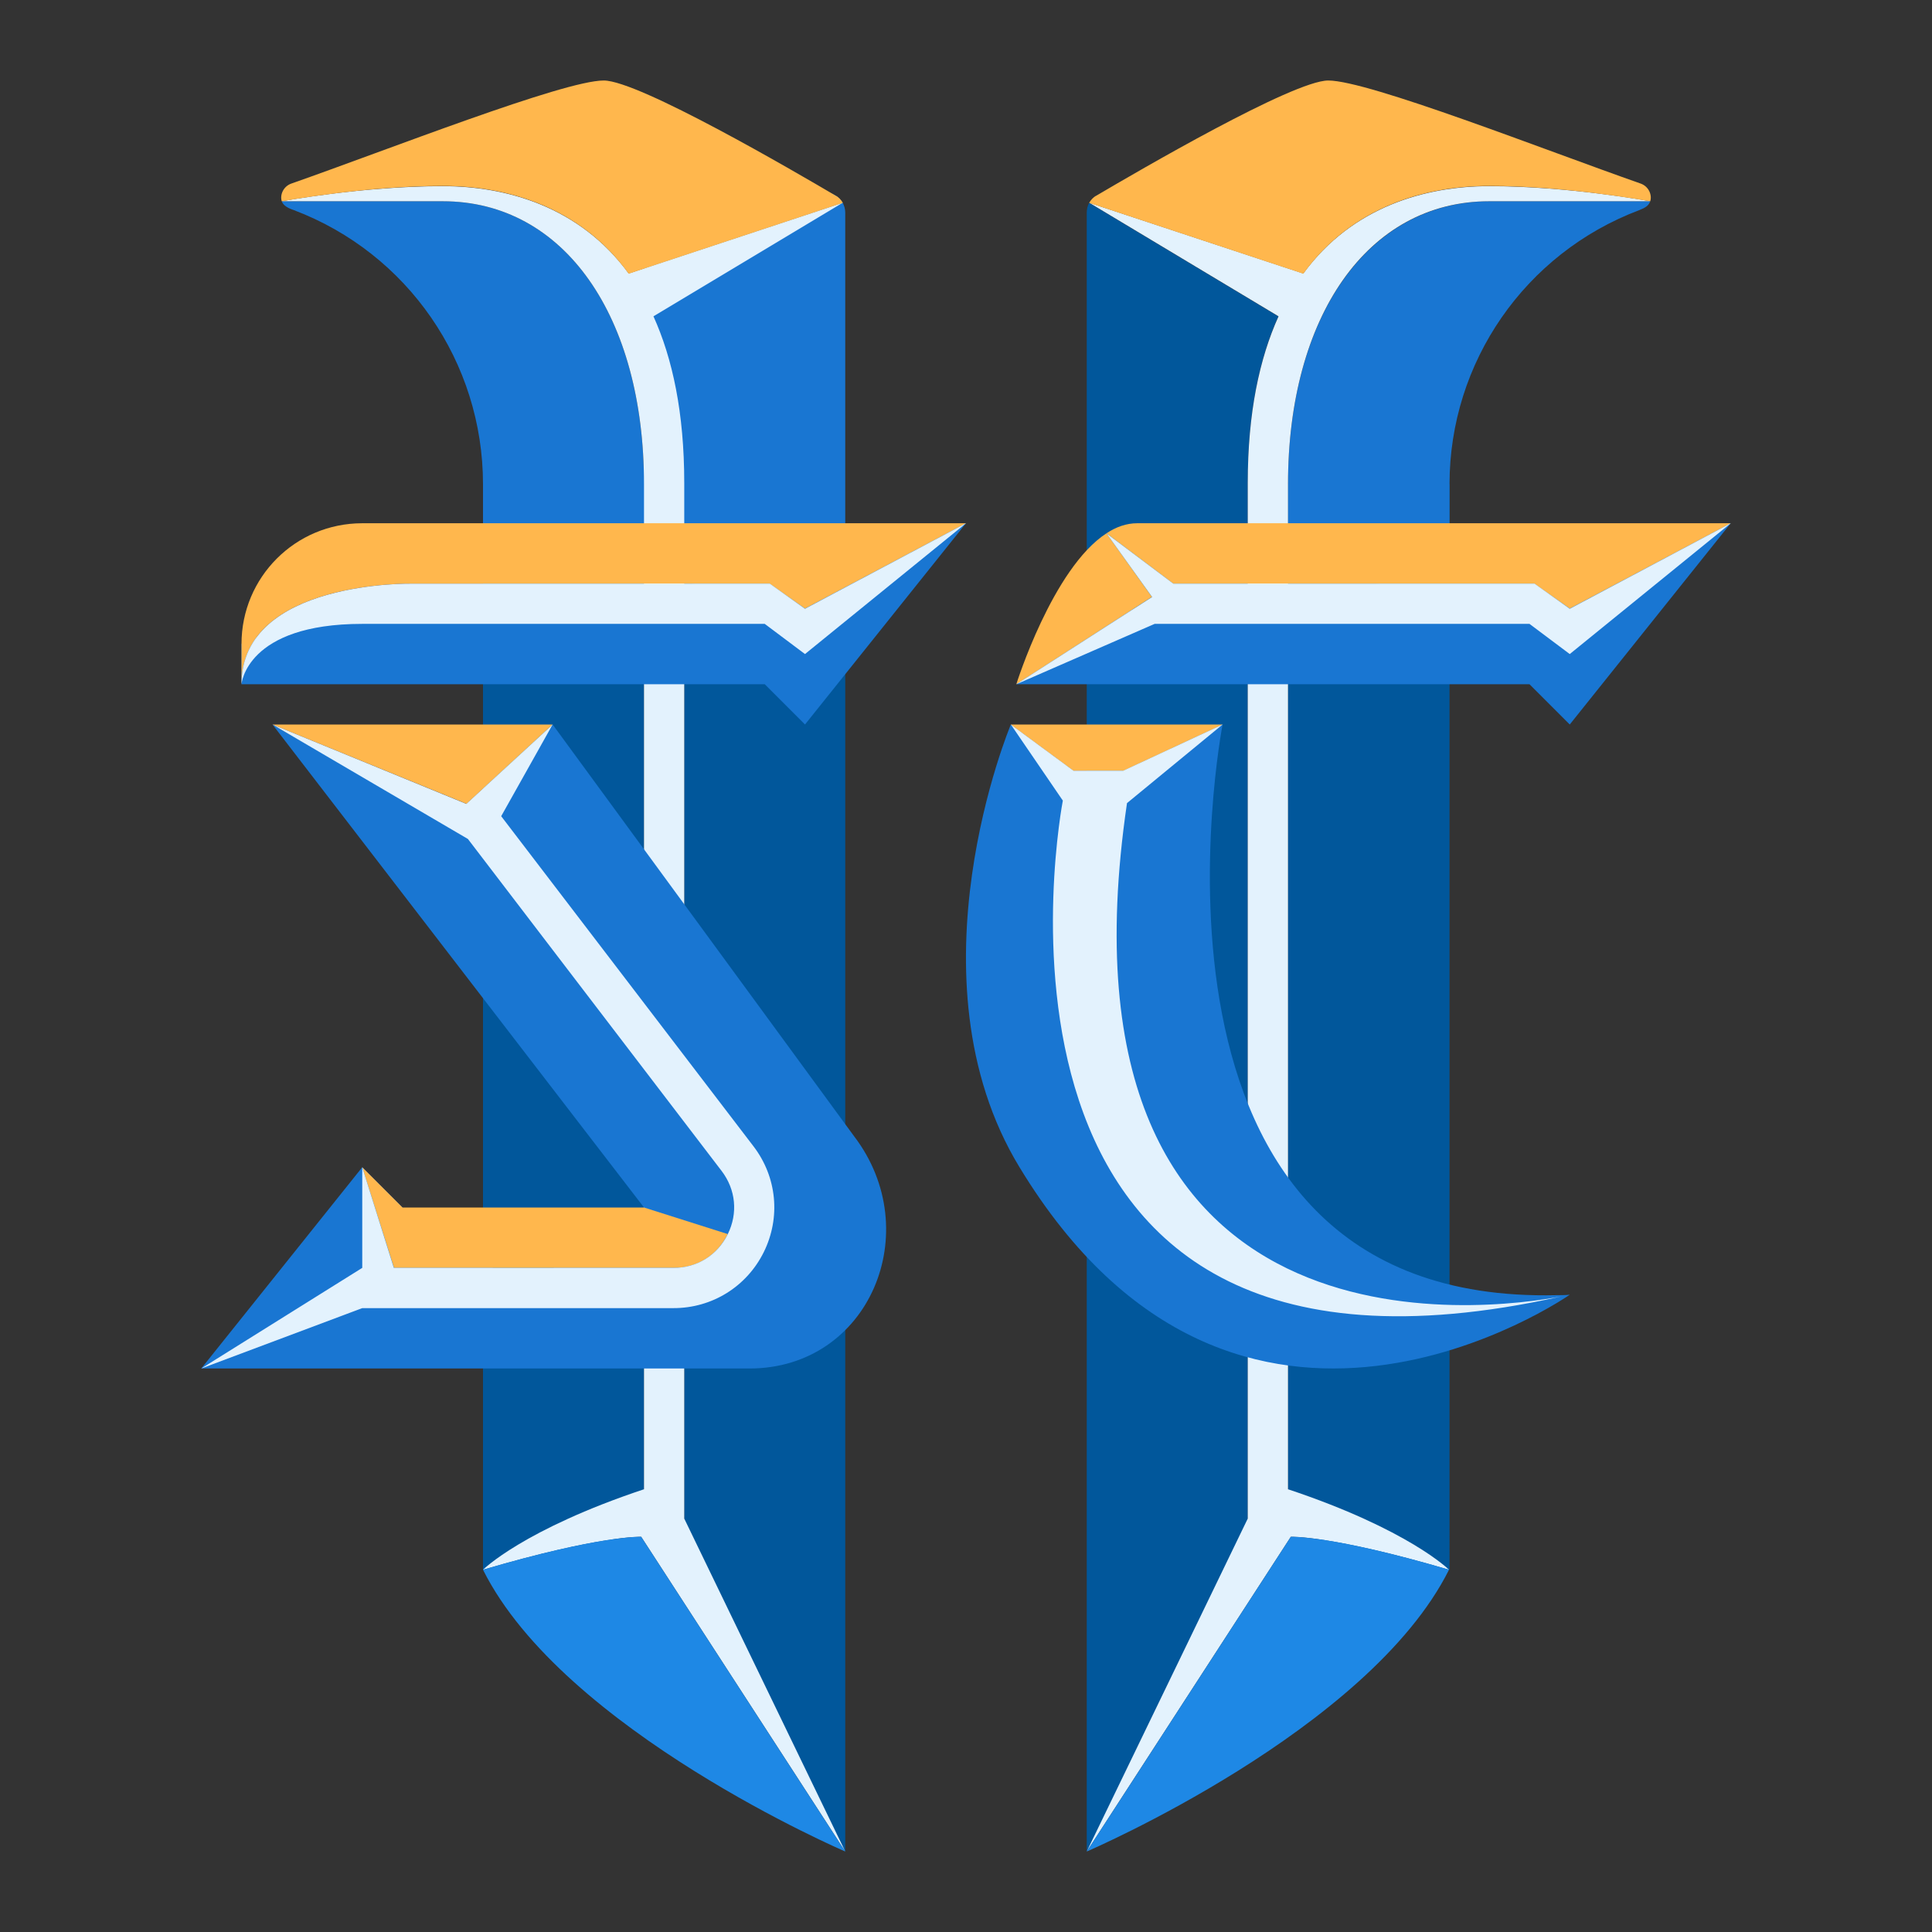 <svg xmlns="http://www.w3.org/2000/svg" viewBox="0 0 48 48" width="48px" height="48px"><rect x="0" y="0" width="48" height="48" fill="#333333" stroke="none"/><path fill="#01579b" d="M31.76 7.86C31.29 8.9 31 10.25 31 12v27.73L27 46V5.28c0-.08.02-.17.06-.24L31.76 7.86zM21 13L21 46 17 39.73 17 13zM16 12.03V38c-3 1-4 1-4 1V12.03H16zM32 12.03V38c3.01 1 4.013 1 4.013 1V12.03H32z"/><path fill="#1976d2" d="M16 14.03L21 14V5.285c0-.177-.091-.339-.243-.429C19.744 4.257 16 5 16 6S16 11.002 16 14.03zM16 12.03V14h-4v-1.97C12 9 10.13 6.29 7.3 5.22 7.157 5.172 7.04 5.11 7 5h4C14.03 5 16 7.88 16 12.03zM32 12.03V14h4.013v-1.97c0-3.03 1.876-5.74 4.716-6.81C40.88 5.161 40.96 5.11 41 5h-3.983C33.977 5 32 7.88 32 12.03z"/><g><path fill="#e3f2fd" d="M37 5c1 0 4 0 4 0s-2-.375-4-.375c-1.567 0-3.396.499-4.62 2.17l-5.316-1.757 4.701 2.821C31.293 8.903 31 10.25 31 12c0 5.594 0 23.352 0 25.729L27 46l5.07-7.818c0 0 1.008-.042 3.93.818 0 0-1-1-4-2V12.03C32 7.875 33.972 5 37 5zM11 5c-1 0-4 0-4 0s2-.375 4-.375c1.567 0 3.396.499 4.62 2.17l5.316-1.757-4.701 2.821C16.707 8.903 17 10.25 17 12c0 5.594 0 23.352 0 25.729L21 46l-5.07-7.818c0 0-1.008-.042-3.93.818 0 0 1-1 4-2V12.03C16 7.875 14.028 5 11 5z"/></g><g><path fill="#1976d2" d="M43 13l-4 5-1-1H25.25c0 0 2-2 3.75-2C33 15 43 13 43 13zM39 32.167c0 0-8.25 5.771-13.671-3.168C22.468 24.294 25.114 18 25.114 18L27 20l3.375-2c0 0-2.807 14.444 8.304 14.178C38.786 32.178 38.893 32.178 39 32.167zM18.62 34H5l4-5 1 1 3 2 3-2L6.77 18 12 21l1.73-3 7.49 10.23C23.02 30.59 21.6 34 18.62 34zM24 13l-4 5-1-1H6v-1c2-1 7.343-1 9-1L24 13z"/></g><g><path fill="#ffb74d" d="M41 5c-.26-.04-2.14-.38-4-.38-1.57 0-3.4.5-4.62 2.18l-5.32-1.76c.04-.07.1-.14.18-.18C28.26 4.26 32.13 2 33 2c1 0 5.39 1.73 7.76 2.56C40.96 4.63 41.05 4.84 41 5zM11 4.62C9.14 4.62 7.26 4.96 7 5 6.95 4.84 7.04 4.63 7.24 4.56 9.61 3.73 14 2 15 2c.87 0 4.74 2.26 5.76 2.86.08.04.14.11.18.18L15.62 6.8C14.4 5.12 12.57 4.62 11 4.62zM18.08 30.66c-.26.53-.76.84-1.34.84H9.79L9 29l1 1h6C16 30 16 30 18.08 30.66zM27.49 13.25l1.13 1.58L25.25 17C25.25 17 26.15 14.12 27.49 13.25z"/><path fill="#ffb74d" d="M43 13l-4 2.12-.88-.62h-8.97l-1.66-1.25c.24-.16.5-.25.76-.25C32.25 13 43 13 43 13zM24 13l-4 2.12-.88-.62h-8.87c0 0-4.25-.09-4.25 2.5v-1c0-1.66 1.34-3 3-3H24zM25.11 18L30.38 18 27.91 19.15 26.67 19.15zM13.73 18L11.59 19.97 6.77 18z"/></g><g><path fill="#e3f2fd" d="M9 15.5h10l1 .75L24 13l-4 2.125L19.125 14.5H10.25c0 0-4.25-.088-4.25 2.5C6 17 6.109 15.5 9 15.5zM28 19.953L30.375 18l-2.469 1.148h-1.234L25.114 18l1.292 1.891c0 0-3.057 15.759 12.373 12.321C37.084 32.531 25.919 34.112 28 19.953zM18.722 28.482l-6.216-8.133 0 0 0 0-.054-.071L13.73 18l-2.144 1.972L6.77 18l4.855 2.844 6.302 8.246c.354.463.412 1.052.153 1.575S17.318 31.5 16.735 31.5h-6.95L9 29v2.5L5 34l4-1.5 0 0h7.735c.958 0 1.816-.534 2.241-1.392C19.4 30.249 19.303 29.243 18.722 28.482zM39 15.125L38.125 14.5 29.151 14.5 27.489 13.25 28.623 14.832 25.25 17 28.687 15.5 38 15.5 39 16.25 43 13z"/></g><g><path fill="#1e88e5" d="M21 46c0 0-7-3-9-7 2.92-.86 3.93-.82 3.93-.82L21 46zM36 39c-2 4-9 7-9 7l5.07-7.82C32.07 38.18 33.08 38.14 36 39z"/></g></svg>